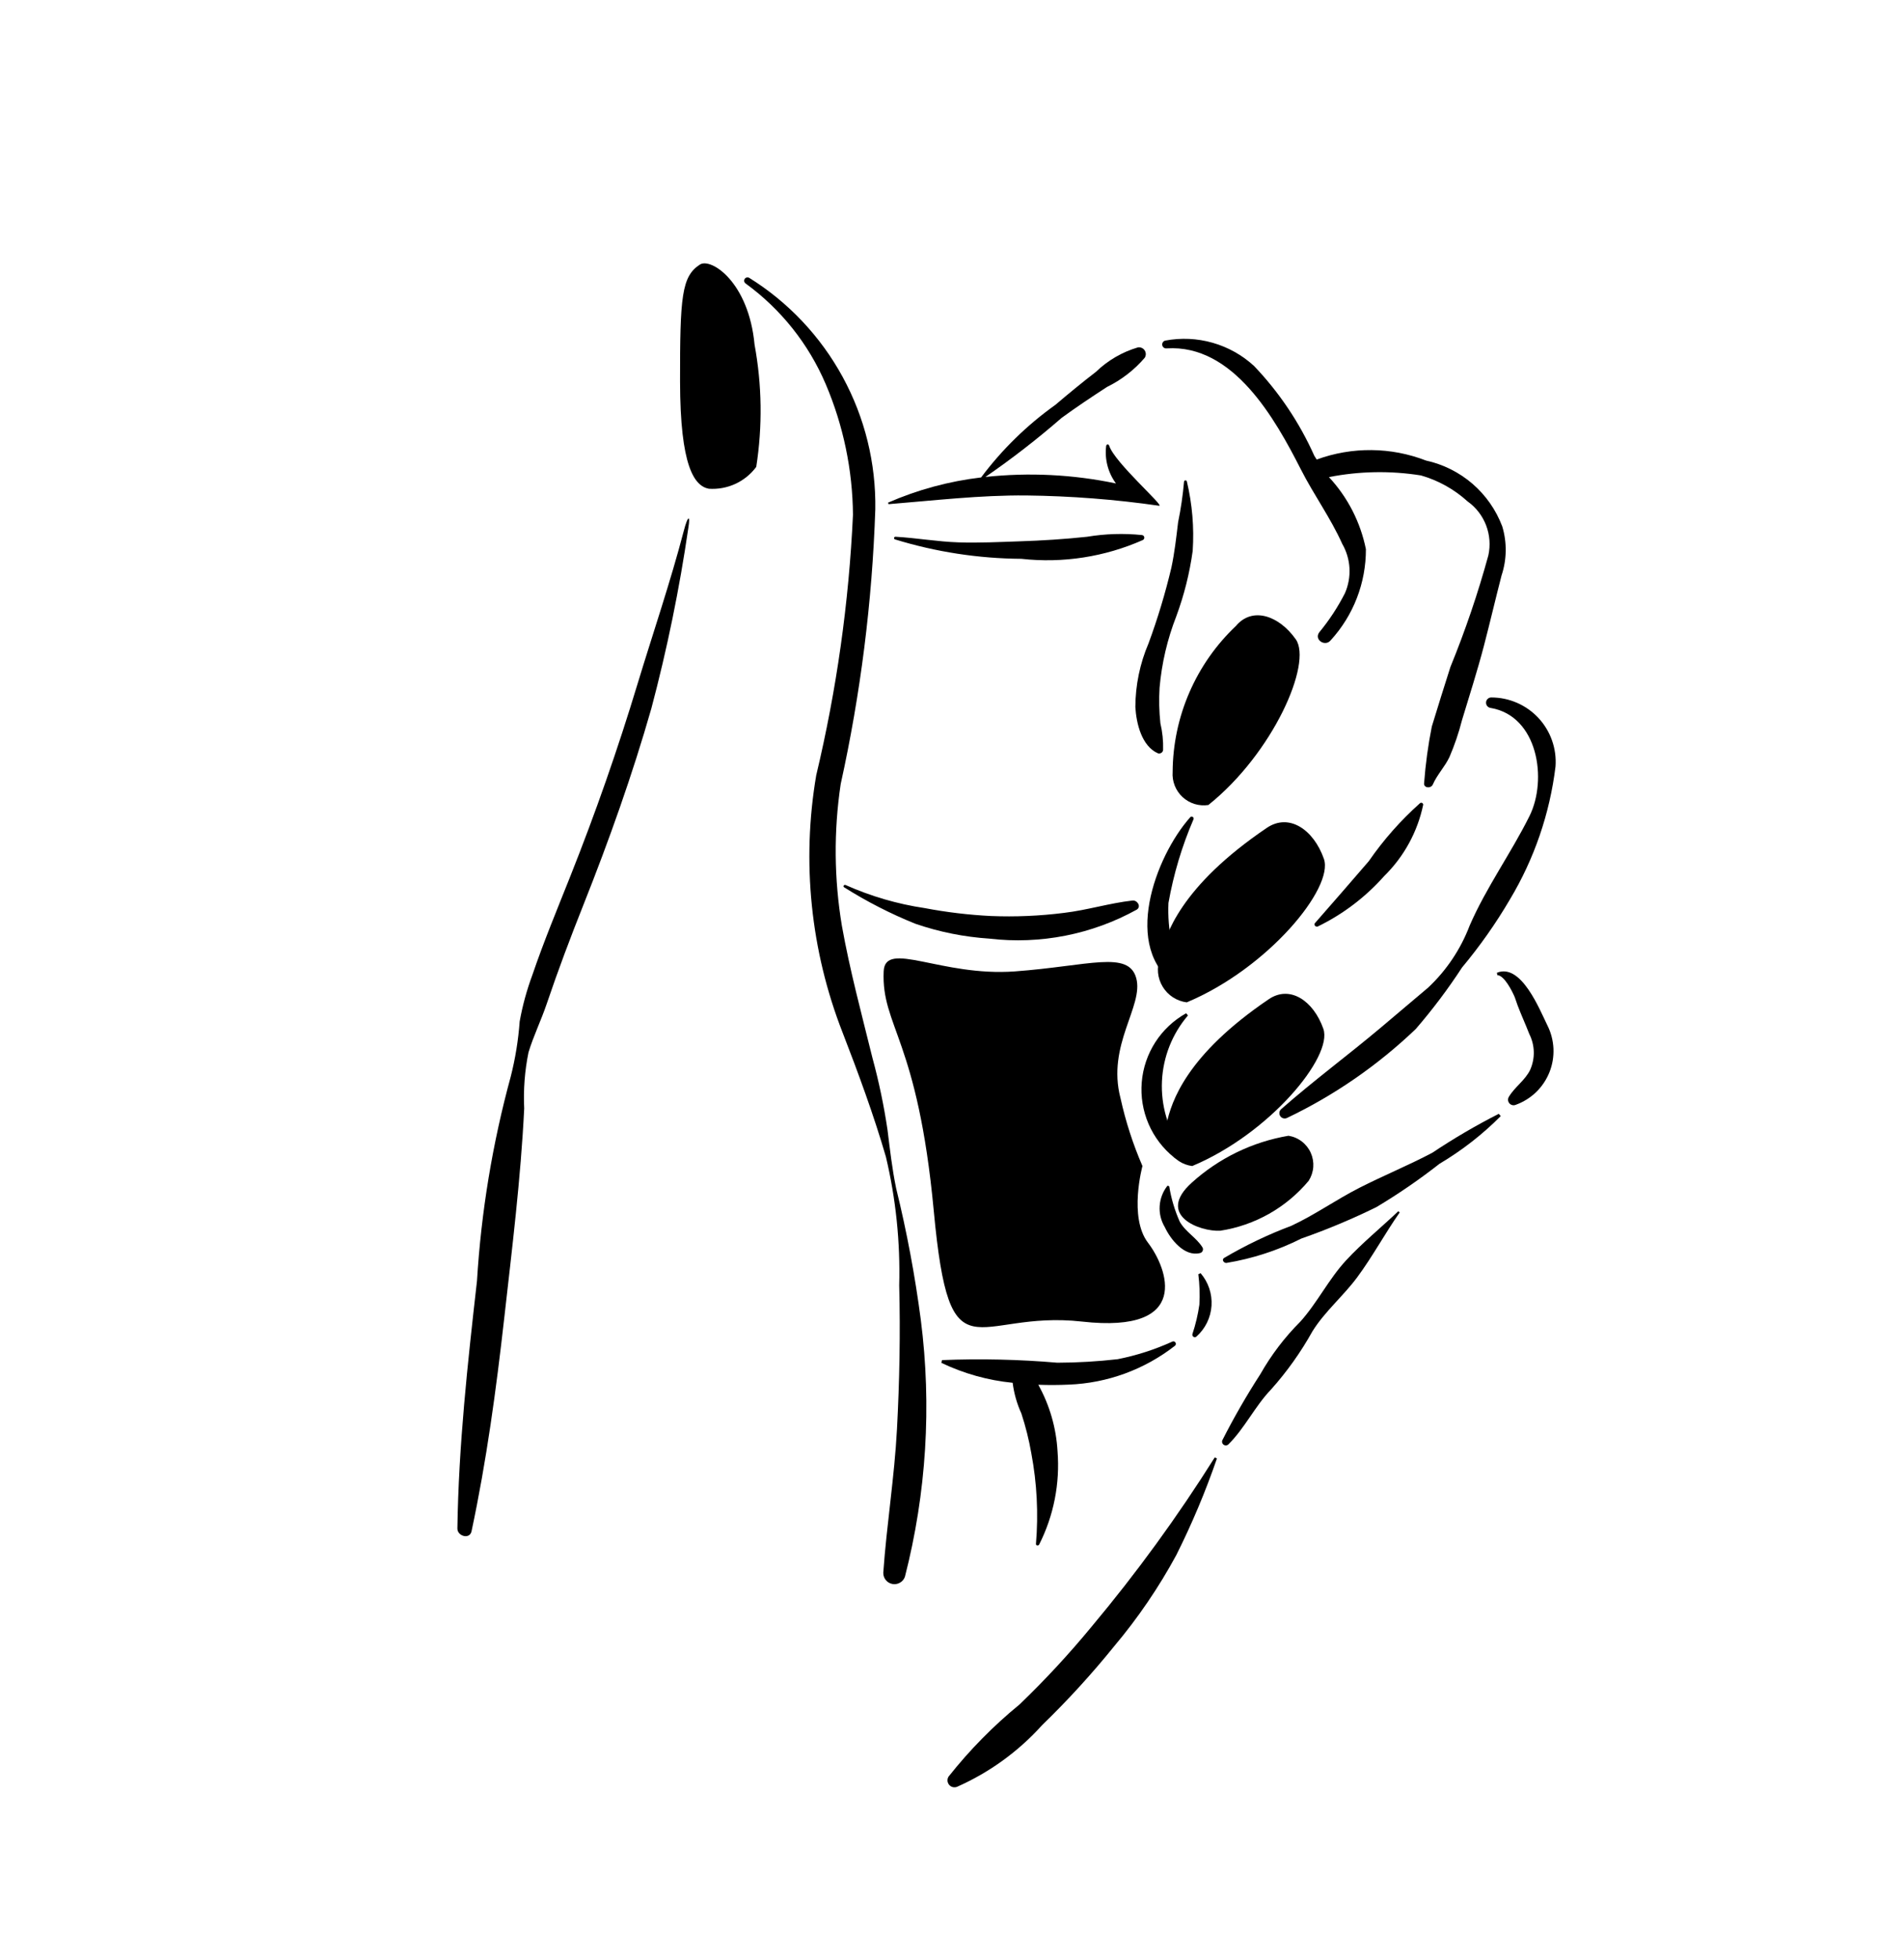 <svg width="70" height="72" viewBox="0 0 70 72" fill="none" xmlns="http://www.w3.org/2000/svg">
<g id="Group 291">
<g id="Layer 2">
<g id="Group">
<g id="Group_2">
<path id="Vector" d="M17.336 56.27C17.888 53.68 18.239 51.086 18.537 48.448C18.826 45.88 19.145 43.316 19.272 40.734C19.239 40.042 19.292 39.349 19.43 38.671C19.613 38.068 19.896 37.491 20.099 36.891C20.515 35.661 20.972 34.45 21.452 33.244C22.392 30.878 23.247 28.482 23.947 26.033C24.527 23.851 24.98 21.637 25.306 19.403C25.39 18.891 25.283 18.955 25.142 19.497C24.645 21.399 24.007 23.26 23.436 25.142C22.714 27.528 21.891 29.881 20.968 32.2C20.489 33.405 19.989 34.604 19.571 35.832C19.366 36.385 19.21 36.954 19.106 37.534C19.056 38.22 18.946 38.9 18.776 39.566C18.106 42.019 17.69 44.535 17.536 47.074C17.191 50.109 16.861 53.114 16.816 56.166C16.811 56.45 17.27 56.583 17.336 56.27Z" fill="black"/>
<path id="Vector_2" d="M33.268 57.947C34.059 54.866 34.258 51.662 33.854 48.506C33.641 46.877 33.338 45.261 32.946 43.665C32.8 42.961 32.717 42.232 32.629 41.519C32.497 40.628 32.312 39.747 32.076 38.878C31.68 37.274 31.242 35.65 30.952 34.023C30.664 32.299 30.649 30.541 30.908 28.812C31.64 25.495 32.066 22.117 32.18 18.722C32.208 17.023 31.795 15.346 30.981 13.853C30.168 12.361 28.983 11.105 27.54 10.207C27.513 10.193 27.482 10.189 27.452 10.196C27.423 10.204 27.397 10.221 27.38 10.247C27.363 10.272 27.355 10.302 27.36 10.332C27.364 10.363 27.379 10.39 27.402 10.41C28.706 11.356 29.728 12.638 30.359 14.12C31.005 15.637 31.345 17.267 31.359 18.916C31.21 22.143 30.758 25.349 30.008 28.491C29.467 31.668 29.801 34.932 30.974 37.934C31.555 39.432 32.12 40.967 32.57 42.51C32.937 44.057 33.101 45.644 33.059 47.233C33.104 48.999 33.071 50.753 32.977 52.517C32.884 54.281 32.598 56.026 32.474 57.787C32.47 57.885 32.501 57.98 32.561 58.057C32.621 58.134 32.707 58.187 32.803 58.206C32.898 58.225 32.998 58.21 33.083 58.162C33.168 58.115 33.234 58.039 33.268 57.947Z" fill="black"/>
<path id="Vector_3" d="M53.286 27.826C53.475 27.387 53.63 26.934 53.748 26.47C54.024 25.556 54.318 24.644 54.559 23.72C54.783 22.864 54.982 22.003 55.204 21.147C55.399 20.563 55.408 19.933 55.23 19.344C55.001 18.739 54.625 18.201 54.136 17.778C53.646 17.356 53.059 17.062 52.427 16.924C51.136 16.424 49.708 16.411 48.408 16.887L48.321 16.75C47.776 15.53 47.027 14.414 46.104 13.448C45.67 13.049 45.149 12.758 44.582 12.596C44.015 12.434 43.419 12.407 42.839 12.516C42.803 12.525 42.771 12.547 42.751 12.579C42.731 12.61 42.723 12.648 42.73 12.685C42.737 12.722 42.758 12.754 42.788 12.776C42.819 12.798 42.857 12.807 42.894 12.802C45.344 12.648 46.877 15.384 47.83 17.257C48.302 18.184 48.923 19.038 49.347 19.986C49.505 20.259 49.596 20.566 49.613 20.881C49.63 21.196 49.572 21.511 49.446 21.799C49.184 22.312 48.867 22.795 48.5 23.239C48.304 23.509 48.72 23.781 48.924 23.527C49.76 22.613 50.221 21.419 50.217 20.181C50.017 19.189 49.547 18.273 48.858 17.532C49.973 17.313 51.118 17.292 52.241 17.471C52.877 17.653 53.463 17.979 53.953 18.424C54.262 18.643 54.499 18.948 54.635 19.301C54.771 19.654 54.8 20.039 54.719 20.409C54.337 21.803 53.871 23.172 53.324 24.51C53.091 25.238 52.863 25.968 52.64 26.699C52.504 27.381 52.41 28.072 52.358 28.766C52.323 28.96 52.607 28.987 52.676 28.83C52.838 28.463 53.112 28.187 53.286 27.826Z" fill="black"/>
<path id="Vector_4" d="M52.323 29.573C52.323 29.559 52.32 29.545 52.313 29.534C52.306 29.522 52.296 29.512 52.283 29.506C52.271 29.5 52.258 29.497 52.244 29.499C52.23 29.5 52.218 29.506 52.207 29.514C51.496 30.147 50.864 30.863 50.323 31.646C49.668 32.41 49.006 33.165 48.343 33.923C48.286 33.987 48.379 34.08 48.448 34.046C49.376 33.594 50.205 32.964 50.89 32.192C51.616 31.48 52.115 30.568 52.323 29.573Z" fill="black"/>
<path id="Vector_5" d="M55.513 33.05C56.407 31.558 56.978 29.894 57.188 28.167C57.212 27.843 57.168 27.518 57.06 27.211C56.953 26.905 56.783 26.624 56.562 26.386C56.341 26.148 56.073 25.958 55.775 25.828C55.478 25.698 55.156 25.63 54.831 25.63C54.782 25.628 54.733 25.646 54.697 25.68C54.66 25.713 54.637 25.76 54.634 25.81C54.631 25.859 54.647 25.908 54.678 25.947C54.711 25.985 54.756 26.009 54.805 26.015C56.548 26.314 56.896 28.652 56.231 29.989C55.55 31.357 54.641 32.609 54.031 34.014C53.703 34.876 53.184 35.653 52.513 36.285C51.932 36.776 51.349 37.271 50.765 37.762C49.56 38.776 48.281 39.72 47.1 40.76C47.065 40.791 47.043 40.834 47.037 40.88C47.031 40.926 47.041 40.973 47.067 41.012C47.092 41.051 47.13 41.08 47.175 41.093C47.22 41.106 47.268 41.103 47.31 41.085C49.054 40.253 50.653 39.148 52.05 37.813C52.667 37.099 53.236 36.343 53.752 35.552C54.407 34.768 54.996 33.932 55.513 33.05Z" fill="black"/>
<path id="Vector_6" d="M56.888 37.677C56.607 37.107 55.925 35.378 55.033 35.747L55.049 35.833C55.309 35.846 55.599 36.43 55.69 36.646L55.797 36.952C55.93 37.303 56.088 37.644 56.223 37.994C56.326 38.198 56.383 38.422 56.389 38.65C56.395 38.877 56.349 39.104 56.257 39.312C56.071 39.7 55.695 39.935 55.474 40.303C55.451 40.339 55.44 40.383 55.443 40.426C55.446 40.47 55.463 40.511 55.492 40.544C55.52 40.577 55.558 40.6 55.601 40.61C55.644 40.62 55.688 40.616 55.728 40.598C56.008 40.497 56.262 40.338 56.476 40.132C56.689 39.925 56.856 39.675 56.966 39.399C57.076 39.123 57.125 38.827 57.112 38.53C57.098 38.233 57.022 37.942 56.888 37.677Z" fill="black"/>
<path id="Vector_7" d="M55.102 40.93C54.26 41.358 53.444 41.836 52.658 42.361C51.782 42.824 50.859 43.2 49.976 43.65C49.123 44.084 48.346 44.639 47.478 45.044C46.619 45.366 45.791 45.762 45.001 46.228C44.906 46.294 44.996 46.417 45.088 46.41C46.047 46.252 46.977 45.949 47.845 45.513C48.786 45.184 49.706 44.798 50.601 44.359C51.407 43.878 52.182 43.346 52.921 42.767C53.743 42.28 54.5 41.691 55.174 41.014L55.102 40.93Z" fill="black"/>
<path id="Vector_8" d="M40.777 16.373L40.757 16.341L40.72 16.33L40.686 16.345L40.669 16.379C40.606 16.87 40.735 17.367 41.028 17.766C39.45 17.435 37.831 17.355 36.229 17.527C37.203 16.857 38.137 16.133 39.029 15.357C39.573 14.96 40.134 14.586 40.7 14.219C41.23 13.96 41.701 13.595 42.085 13.148C42.111 13.107 42.125 13.06 42.125 13.011C42.124 12.963 42.11 12.916 42.084 12.876C42.057 12.835 42.019 12.803 41.975 12.784C41.931 12.764 41.882 12.758 41.834 12.766C41.254 12.937 40.724 13.246 40.29 13.666C39.782 14.056 39.289 14.463 38.801 14.877C37.759 15.62 36.837 16.52 36.07 17.545C34.89 17.684 33.737 17.996 32.649 18.471L32.667 18.527C34.36 18.391 36.029 18.192 37.732 18.207C39.366 18.226 40.997 18.352 42.614 18.585C42.835 18.615 40.967 16.99 40.777 16.373Z" fill="black"/>
<path id="Vector_9" d="M42.761 27.556C42.771 27.227 42.737 26.897 42.661 26.576C42.615 26.144 42.605 25.708 42.631 25.275C42.71 24.375 42.916 23.491 43.245 22.65C43.533 21.872 43.736 21.065 43.849 20.243C43.906 19.387 43.833 18.527 43.635 17.693C43.632 17.681 43.625 17.67 43.615 17.662C43.605 17.655 43.593 17.651 43.58 17.652C43.568 17.652 43.556 17.658 43.547 17.666C43.538 17.675 43.532 17.687 43.531 17.699C43.487 18.202 43.414 18.701 43.312 19.195C43.245 19.753 43.183 20.307 43.066 20.857C42.842 21.801 42.562 22.731 42.226 23.641C41.909 24.381 41.744 25.178 41.741 25.984C41.777 26.585 41.972 27.418 42.572 27.683C42.593 27.689 42.615 27.691 42.637 27.688C42.658 27.685 42.679 27.677 42.697 27.665C42.715 27.653 42.731 27.637 42.742 27.618C42.753 27.599 42.759 27.578 42.761 27.556Z" fill="black"/>
<path id="Vector_10" d="M41.984 19.662C41.311 19.593 40.633 19.614 39.965 19.725C39.135 19.814 38.305 19.866 37.47 19.893C36.731 19.918 35.985 19.955 35.246 19.931C34.468 19.906 33.698 19.768 32.921 19.724C32.909 19.724 32.898 19.727 32.888 19.735C32.879 19.742 32.873 19.753 32.87 19.764C32.868 19.776 32.87 19.788 32.876 19.799C32.881 19.809 32.891 19.817 32.902 19.821C34.408 20.284 35.974 20.524 37.55 20.535C39.074 20.704 40.616 20.465 42.018 19.844C42.036 19.834 42.051 19.819 42.06 19.8C42.069 19.782 42.072 19.761 42.068 19.74C42.065 19.72 42.054 19.701 42.039 19.687C42.024 19.673 42.004 19.665 41.984 19.662Z" fill="black"/>
<path id="Vector_11" d="M41.637 33.092C40.795 33.186 39.966 33.446 39.116 33.546C38.225 33.659 37.327 33.697 36.431 33.661C35.613 33.62 34.799 33.523 33.995 33.37C32.993 33.221 32.016 32.936 31.09 32.523C31.034 32.494 30.977 32.574 31.034 32.606C31.865 33.13 32.742 33.579 33.654 33.946C34.532 34.248 35.447 34.431 36.374 34.492C38.249 34.712 40.146 34.339 41.797 33.424C41.968 33.307 41.806 33.073 41.637 33.092Z" fill="black"/>
<path id="Vector_12" d="M43.538 36C43.114 35.123 42.914 34.155 42.958 33.182C43.145 32.123 43.455 31.089 43.881 30.102C43.886 30.086 43.885 30.068 43.879 30.052C43.872 30.037 43.859 30.023 43.844 30.016C43.829 30.008 43.811 30.006 43.794 30.01C43.778 30.014 43.763 30.024 43.753 30.038C42.48 31.469 41.206 34.862 43.279 36.222C43.311 36.243 43.349 36.253 43.387 36.25C43.425 36.247 43.462 36.232 43.491 36.207C43.52 36.182 43.54 36.149 43.549 36.111C43.557 36.074 43.553 36.035 43.538 36Z" fill="black"/>
<path id="Vector_13" d="M43.448 42.225C42.934 41.498 42.678 40.62 42.719 39.731C42.76 38.841 43.097 37.991 43.675 37.315L43.607 37.235C43.148 37.492 42.759 37.857 42.475 38.298C42.191 38.74 42.019 39.245 41.976 39.769C41.932 40.292 42.019 40.819 42.226 41.301C42.434 41.784 42.758 42.208 43.168 42.536C43.36 42.7 43.577 42.404 43.448 42.225Z" fill="black"/>
<path id="Vector_14" d="M44.215 45.849C43.996 45.484 43.59 45.278 43.374 44.896C43.189 44.48 43.058 44.042 42.986 43.592L42.923 43.57C42.754 43.784 42.653 44.044 42.635 44.316C42.617 44.588 42.683 44.859 42.823 45.093C43.036 45.546 43.542 46.188 44.114 46.048C44.135 46.044 44.155 46.035 44.172 46.022C44.189 46.009 44.203 45.992 44.212 45.973C44.222 45.954 44.227 45.933 44.228 45.911C44.228 45.89 44.224 45.869 44.215 45.849Z" fill="black"/>
<path id="Vector_15" d="M43.199 49.451C43.216 49.437 43.226 49.417 43.229 49.395C43.232 49.373 43.227 49.351 43.215 49.333C43.203 49.315 43.185 49.301 43.164 49.295C43.143 49.289 43.12 49.291 43.101 49.3C42.458 49.593 41.783 49.81 41.09 49.947C40.354 50.031 39.614 50.074 38.874 50.076C37.464 49.955 36.047 49.923 34.632 49.98L34.611 50.082C35.435 50.476 36.321 50.724 37.23 50.814C37.279 51.203 37.387 51.583 37.55 51.94C37.707 52.419 37.83 52.909 37.916 53.406C38.123 54.501 38.18 55.62 38.087 56.731C38.081 56.806 38.178 56.813 38.206 56.755C38.74 55.697 38.973 54.513 38.88 53.331C38.832 52.474 38.59 51.638 38.173 50.886C38.555 50.9 38.931 50.898 39.291 50.881C40.712 50.827 42.079 50.326 43.199 49.451Z" fill="black"/>
<path id="Vector_16" d="M44.139 46.785L44.056 46.825C44.103 47.195 44.116 47.569 44.095 47.941C44.042 48.308 43.957 48.669 43.84 49.02C43.834 49.038 43.834 49.059 43.841 49.077C43.847 49.096 43.859 49.111 43.876 49.123C43.892 49.133 43.911 49.139 43.931 49.138C43.95 49.138 43.969 49.13 43.984 49.118C44.312 48.828 44.512 48.42 44.541 47.983C44.569 47.547 44.425 47.116 44.139 46.785Z" fill="black"/>
<path id="Vector_17" d="M51.459 44.554L51.409 44.509C50.776 45.11 50.083 45.673 49.49 46.313C48.846 47.008 48.435 47.868 47.805 48.568C47.23 49.142 46.736 49.792 46.335 50.499C45.826 51.286 45.358 52.099 44.934 52.935C44.925 52.963 44.925 52.994 44.935 53.022C44.945 53.051 44.964 53.075 44.988 53.092C45.013 53.108 45.042 53.117 45.072 53.116C45.102 53.114 45.131 53.104 45.154 53.085C45.766 52.481 46.135 51.678 46.732 51.057C47.316 50.404 47.825 49.688 48.252 48.922C48.702 48.196 49.39 47.623 49.899 46.935C50.461 46.175 50.915 45.331 51.459 44.554Z" fill="black"/>
<path id="Vector_18" d="M43.246 57.146C43.822 55.997 44.321 54.811 44.74 53.596L44.66 53.556C43.296 55.727 41.785 57.802 40.139 59.767C39.312 60.771 38.427 61.727 37.489 62.629C36.524 63.418 35.647 64.308 34.874 65.285C34.844 65.331 34.831 65.386 34.835 65.441C34.839 65.495 34.86 65.547 34.896 65.589C34.932 65.631 34.98 65.66 35.033 65.672C35.087 65.684 35.143 65.679 35.193 65.657C36.382 65.13 37.445 64.358 38.315 63.392C39.257 62.48 40.142 61.511 40.966 60.491C41.837 59.456 42.601 58.335 43.246 57.146Z" fill="black"/>
<path id="Vector_19" d="M45.438 23.002C46.041 22.283 47.021 22.618 47.638 23.492C48.256 24.366 46.808 27.677 44.425 29.582C44.254 29.607 44.081 29.594 43.916 29.544C43.752 29.493 43.601 29.406 43.475 29.289C43.349 29.172 43.251 29.028 43.188 28.868C43.125 28.708 43.099 28.535 43.112 28.364C43.118 27.359 43.327 26.367 43.727 25.445C44.127 24.524 44.709 23.693 45.438 23.002Z" fill="black"/>
<path id="Vector_20" d="M46.573 30.423C47.396 29.865 48.297 30.491 48.673 31.561C49.048 32.631 46.612 35.586 43.63 36.834C43.449 36.811 43.275 36.747 43.122 36.648C42.969 36.549 42.841 36.416 42.746 36.26C42.651 36.104 42.593 35.929 42.575 35.748C42.558 35.566 42.581 35.383 42.644 35.212C42.829 34.362 43.4 32.572 46.573 30.423Z" fill="black"/>
<path id="Vector_21" d="M46.645 36.719C47.431 36.186 48.293 36.784 48.653 37.807C49.011 38.83 46.682 41.655 43.831 42.849C43.658 42.827 43.492 42.766 43.346 42.671C43.2 42.576 43.077 42.449 42.986 42.3C42.896 42.151 42.84 41.983 42.823 41.81C42.806 41.636 42.829 41.461 42.889 41.297C43.065 40.485 43.611 38.774 46.645 36.719Z" fill="black"/>
<path id="Vector_22" d="M47.371 41.736C47.549 41.764 47.717 41.836 47.86 41.946C48.003 42.055 48.116 42.198 48.19 42.363C48.263 42.527 48.295 42.707 48.282 42.886C48.268 43.066 48.21 43.239 48.113 43.391C47.289 44.378 46.133 45.031 44.861 45.226C44.108 45.267 42.489 44.656 43.812 43.463C44.81 42.56 46.044 41.961 47.371 41.736Z" fill="black"/>
<path id="Vector_23" d="M25.732 9.722C26.137 9.461 27.525 10.359 27.741 12.663C28.015 14.147 28.036 15.667 27.803 17.158C27.603 17.427 27.338 17.642 27.034 17.782C26.729 17.922 26.394 17.983 26.059 17.96C25.528 17.859 25.006 17.141 25.002 14.022C24.998 10.902 25.06 10.156 25.732 9.722Z" fill="black"/>
</g>
<path id="Vector_24" d="M32.488 35.696C32.537 34.528 34.6 35.896 37.316 35.696C40.032 35.495 41.487 34.916 41.773 35.942C42.058 36.969 40.679 38.395 41.196 40.358C41.384 41.212 41.654 42.047 42.002 42.849C42.002 42.849 41.488 44.729 42.205 45.666C42.921 46.602 43.84 49.02 39.785 48.565C35.808 48.118 34.922 50.83 34.33 44.5C33.738 38.171 32.402 37.725 32.488 35.696Z" fill="black"/>
</g>
</g>
</g>
</svg>
